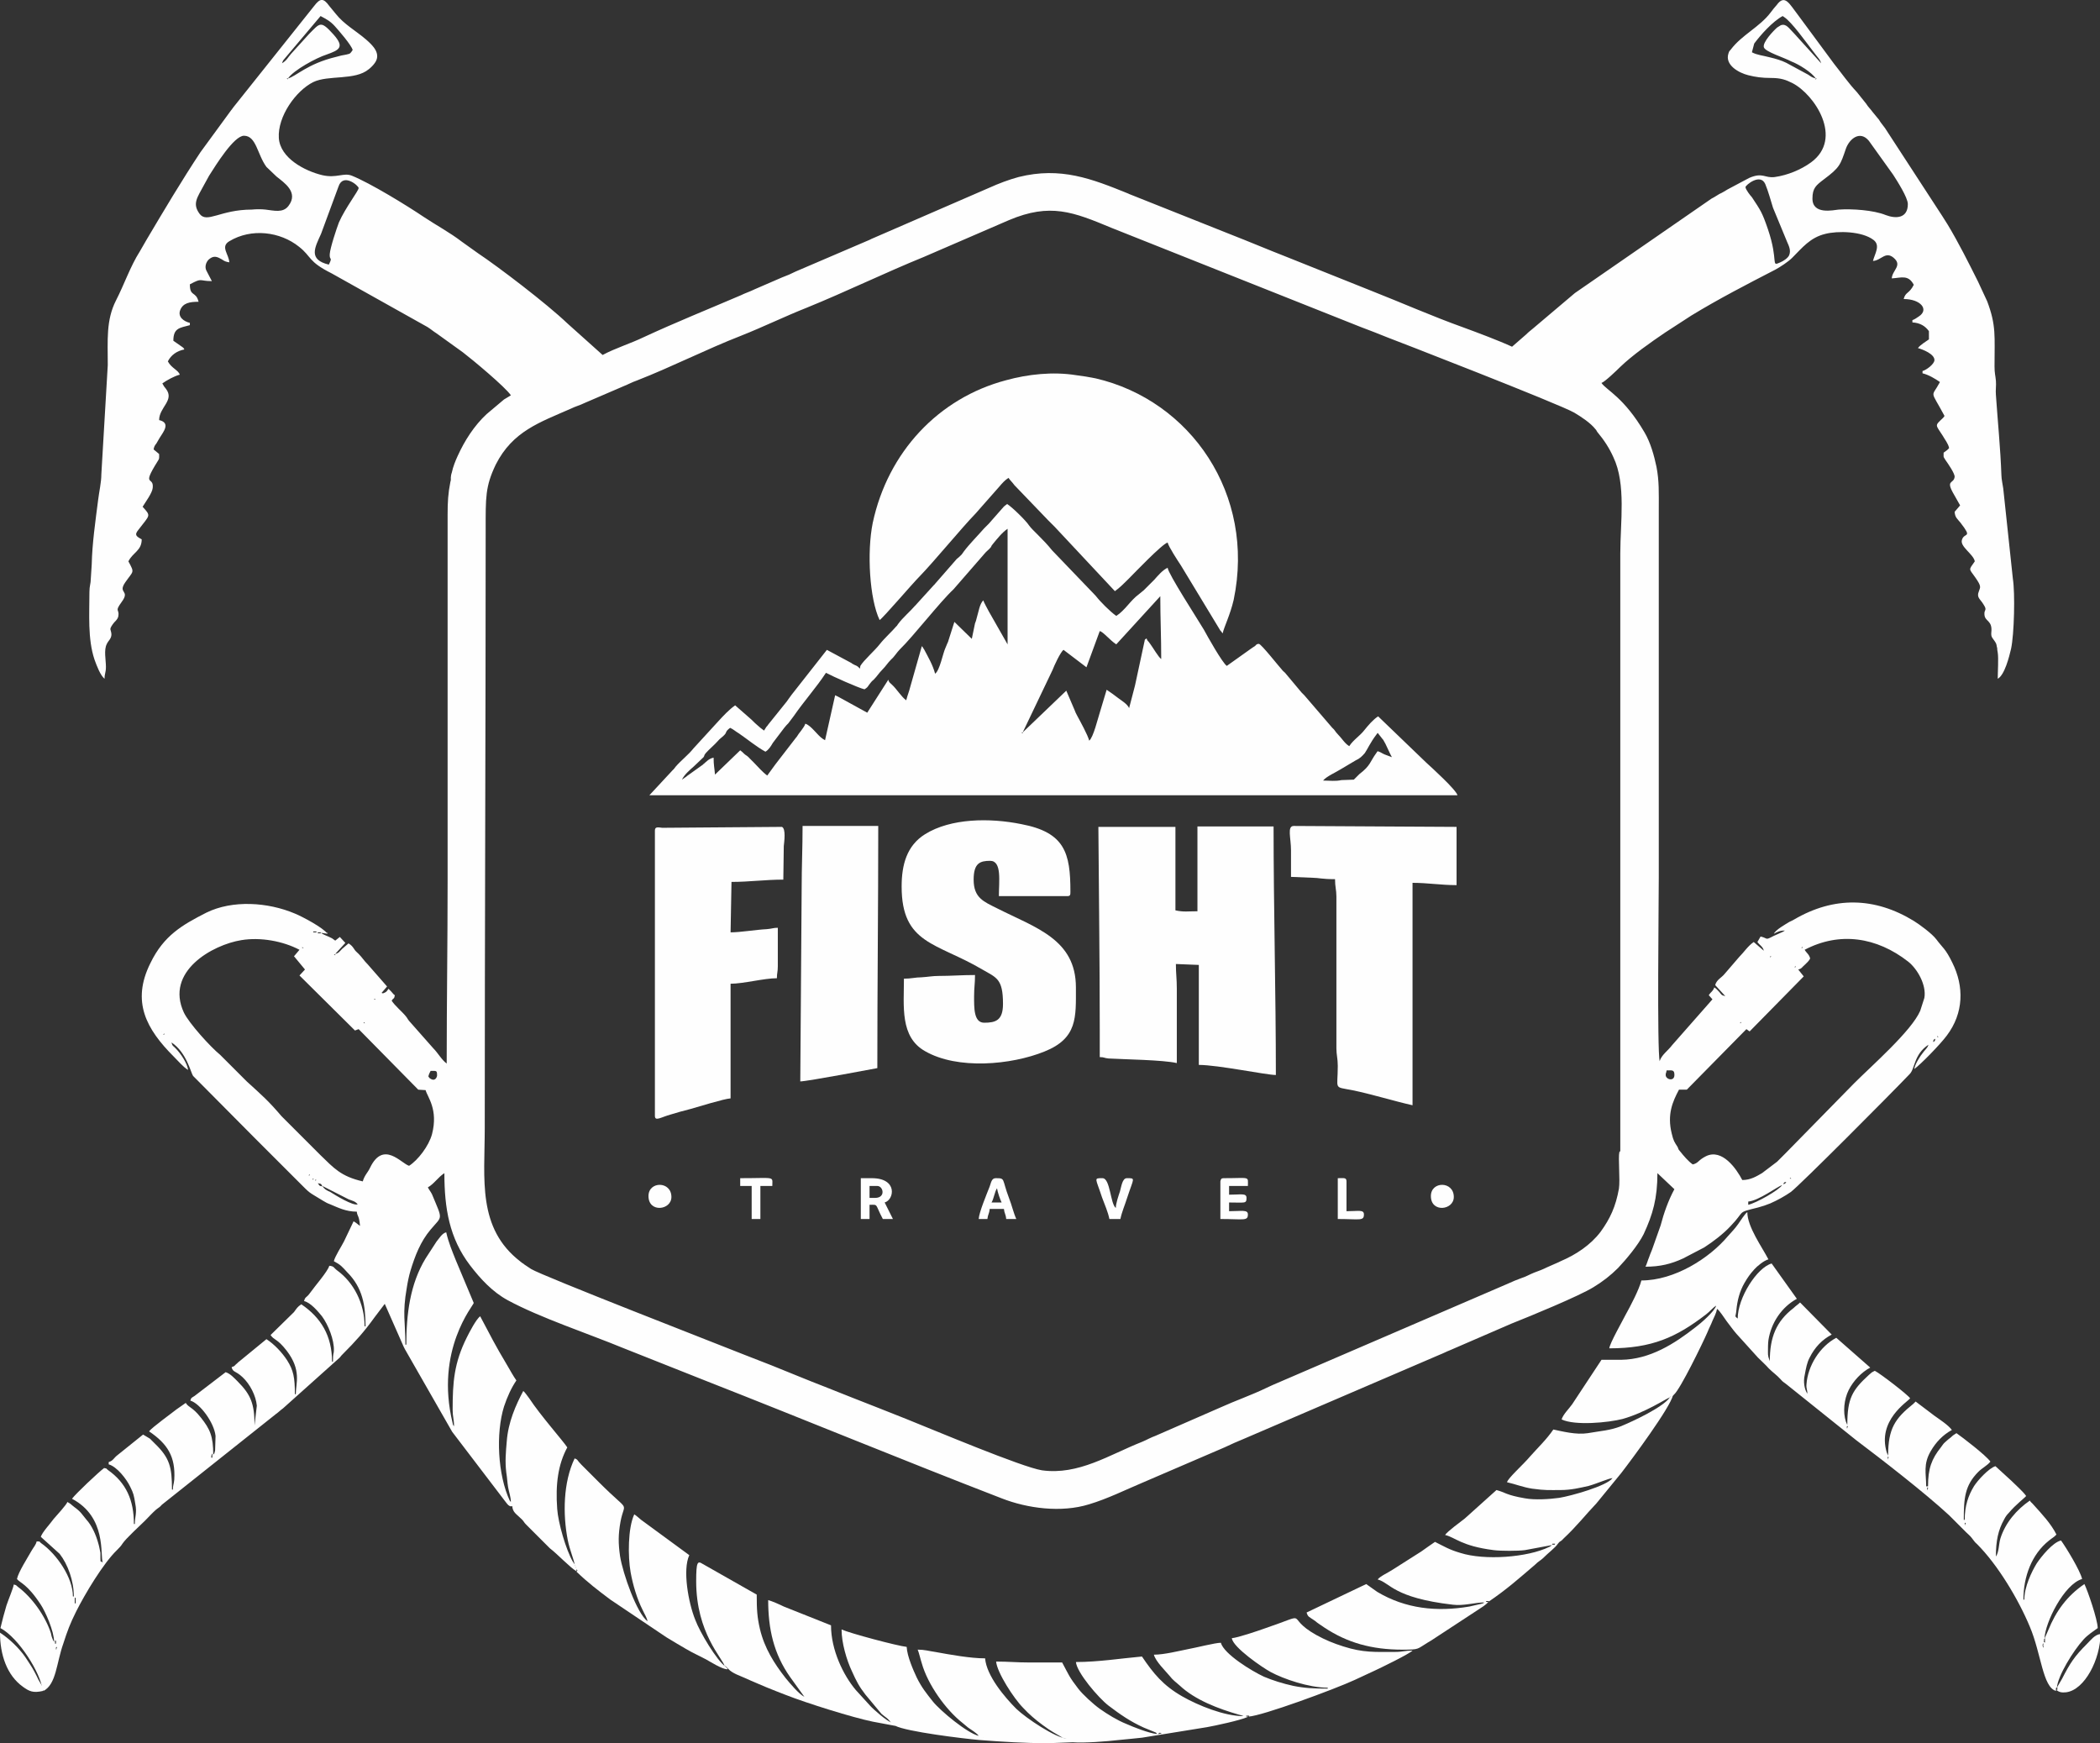 <!-- Generator: Adobe Illustrator 21.1.0, SVG Export Plug-In  -->
<svg version="1.1"
	 xmlns="http://www.w3.org/2000/svg" xmlns:xlink="http://www.w3.org/1999/xlink" xmlns:a="http://ns.adobe.com/AdobeSVGViewerExtensions/3.0/"
	 x="0px" y="0px" width="457.9px" height="380.1px" viewBox="0 0 457.9 380.1" style="enable-background:new 0 0 457.9 380.1;"
	 xml:space="preserve">
<rect x="0" y="0" width="457.9" height="380.1" fill="#333333" stroke="none"/>
<style type="text/css">
	.st0{fill:#FEFEFE;}
</style>
<defs>
</defs>
<g id="Ð¡Ð»Ð¾Ð¹_x0020_1_1_">
	<g id="_2050110861712_1_">
		<path class="st0" d="M12.2,359.4c0-0.6,0.4-0.1,0.1,0C12.4,359.4,12.2,360.1,12.2,359.4z M12,357.7c0.3,0.3,0.2-0.5,0.2,0.7H12
			V357.7z M16.3,348.4h0.2v1.2h-0.2V348.4z M111.4,327.7l0.3,0.5L111.4,327.7z M46.3,316.9v1c-0.3-0.4-0.3,0.5-0.2-0.5
			C46.2,316.9,46.2,317.2,46.3,316.9z M98.9,311.2L98.9,311.2z M55.2,310.5l-0.1,0.5L55.2,310.5z M63.6,304.2L63.6,304.2
			C63.7,304.3,63.6,304.3,63.6,304.2z M70.3,258.6l5.7,2.9c1,0.4,1.4,0.4,2,1.1c-1,0.4-4.9-2-6-2.7
			C71.3,259.6,70.7,259.3,70.3,258.6L70.3,258.6z M388.6,258.4c-0.7,1.1-5.6,3.9-7.4,4.3V262C383.5,261.8,387.6,258.7,388.6,258.4z
			 M388.8,258.2l-0.2,0.2L388.8,258.2z M70.3,258.7c-0.9-0.2-0.5-0.1-1-0.7C70.2,258.2,69.9,258,70.3,258.7z M388.8,258.2
			c0.4-0.5,0-0.3,0.7-0.5C389.1,258.2,389.5,258,388.8,258.2z M69.4,257.9l-0.2-0.2L69.4,257.9z M389.8,257.5l-0.2,0.2L389.8,257.5z
			 M69.1,257.7l-0.2-0.2L69.1,257.7z M390,257.2l-0.2,0.2L390,257.2z M68.9,257.4h-0.2l0.2-0.3L68.9,257.4z M390.3,257l-0.2,0.2
			L390.3,257z M68.2,257h0.2l-0.2,0.3L68.2,257z M390.3,257v-0.2l0.3,0.2L390.3,257z M68.2,257l-0.2-0.2L68.2,257z M68,256.7
			l-0.2-0.2L68,256.7z M67.7,256.5l-0.2-0.2L67.7,256.5z M67.5,256.3h-0.2l0.2-0.3L67.5,256.3z M353.1,251.2c-0.3,1.3,0.2,6-0.1,8
			c-0.7,3.9-1.9,6.5-4,9.4c-2.2,2.9-5.4,5-8.7,6.4c-0.1,0-0.1,0.1-0.2,0.1c-0.1,0-0.1,0.1-0.2,0.1l-2.5,1.1c-1,0.5-1.8,0.8-2.9,1.2
			c-1,0.4-1.8,0.9-2.8,1.2c-1.1,0.4-1.8,0.7-2.9,1.2l-51.3,22.1c-0.6,0.3-0.7,0.3-1.3,0.6c-3.3,1.6-6.8,2.8-10.1,4.3l-14.2,6.2
			c-0.5,0.2-0.8,0.3-1.4,0.6c-0.6,0.3-0.8,0.4-1.5,0.7c-7.1,2.8-13.8,7.3-21.8,6.2c-4.4-0.7-23.6-8.8-29.6-11.2
			c-2-0.8-3.8-1.5-5.8-2.3c-4.1-1.6-7.9-3.1-11.9-4.7c-3.9-1.5-7.7-3.1-11.7-4.7l-5.9-2.3c-5.5-2.2-44.1-17.2-46.5-18.7l-1.5-1
			c0,0-0.1-0.1-0.1-0.1c-0.3-0.2-0.5-0.3-0.7-0.5c-9.5-7.3-7.8-18-7.8-29.1c0-43.7,0.2-86.8,0.2-130.6c0-6.9-0.1-9.3,2.2-14.1
			c3.7-7.3,9.6-9.2,16.4-12.2c1-0.5,1.9-0.7,2.9-1.2l8.6-3.7c1-0.4,1.9-0.9,2.8-1.2c7.7-3,15.1-6.8,22.8-9.8
			c4.8-1.9,9.5-4.2,14.3-6.1c8.6-3.5,17-7.6,25.6-11.1L220,48c9-3.8,14-1.8,22.4,1.7l54.3,21.6c1.9,0.7,3.9,1.5,5.9,2.3
			c0.6,0.2,37.7,14.6,40.7,16.4c1.5,0.9,3.5,2.2,4.6,3.6c0.3,0.3,0.1,0.2,0.4,0.6c1.5,1.8,2.6,3.5,3.5,5.5c2.8,5.9,1.5,14.2,1.5,21
			L353.3,251C353.2,251.1,353.2,251.1,353.1,251.2L353.1,251.2z M363.2,234.4c0-0.5,0.1-0.3,0.2-1c1.2,0,1.7-0.2,1.7,1
			C365.1,235.9,363.2,235.4,363.2,234.4L363.2,234.4z M93.9,233.5c1.3,0,1.4-0.1,1.4,1c0,0.3-0.4,1.5-1.6,0.6c0,0-0.1-0.1-0.1-0.1
			l-0.2-0.3C93.6,234,93.7,233.9,93.9,233.5L93.9,233.5z M421,227.7l-0.2,0.2L421,227.7z M421.3,227.5l-0.2,0.2L421.3,227.5z
			 M421.5,227.2l-0.2,0.2L421.5,227.2z M37.2,227.2L37,227L37.2,227.2z M421.5,227.2c0.2-0.7,0-0.4,0.5-0.7
			C421.8,227.2,422,226.9,421.5,227.2z M37,227l-0.2-0.2L37,227z M36.8,226.8l-0.2-0.2L36.8,226.8z M422.2,226.3l-0.2,0.2
			L422.2,226.3z M36.3,226.1l0.2,0.5L36.3,226.1z M422.4,226.1l-0.2,0.2L422.4,226.1z M422.4,226.1v-0.2l0.3,0.2L422.4,226.1z
			 M36.3,226.1l-0.2-0.2L36.3,226.1z M36.1,225.9l-0.2-0.2L36.1,225.9z M35.8,225.6h-0.2l0.2-0.3L35.8,225.6z M423,225.1L423,225.1
			C423,225.2,423,225.2,423,225.1z M35.3,224.9L35.3,224.9C35.4,225,35.3,225,35.3,224.9z M380.7,224.2l-0.2-0.2L380.7,224.2z
			 M78.3,224l-0.2,0.2L78.3,224z M380.5,224l-0.2-0.2L380.5,224z M78.6,223.8l-0.2,0.2L78.6,223.8z M380.3,223.8l-0.2-0.2
			L380.3,223.8z M78.8,223.5l-0.2,0.2L78.8,223.5z M380,223.5l-0.2-0.2L380,223.5z M79.1,223.3l-0.2,0.2L79.1,223.3z M379.8,223.3
			l-0.2-0.2L379.8,223.3z M79.3,223.1l-0.2,0.2L79.3,223.1z M379.6,223.1h-0.2l0.2-0.3L379.6,223.1z M79.3,223.1v-0.2l0.3,0.2
			L79.3,223.1z M81.8,217.8v0.2l-0.3-0.2L81.8,217.8z M82,217.6l-0.2,0.2L82,217.6z M82.2,217.4l-0.2,0.2L82.2,217.4z M82.4,217.1
			l-0.2,0.2L82.4,217.1z M82.7,216.9l-0.2,0.2L82.7,216.9z M82.9,216.7l-0.2,0.2L82.9,216.7z M83.1,216.4l-0.2,0.2L83.1,216.4z
			 M392,211.4l-0.2-0.2L392,211.4z M391.8,211.2l-0.2-0.2L391.8,211.2z M391.5,210.9h-0.2l0.2-0.3L391.5,210.9z M386,208.5h0.2
			l-0.2,0.3L386,208.5z M386,208.5l-0.2-0.2L386,208.5z M385.8,208.3l-0.2-0.2L385.8,208.3z M73.1,208.1v0.2l-0.3-0.2L73.1,208.1z
			 M385.6,208.1l-0.2-0.2L385.6,208.1z M385.3,207.9l-0.2-0.2L385.3,207.9z M380.8,224.4l0.7,0.5l11.8-12l-1.2-1.5
			c0.8-0.2,0.8-0.5,1.4-1c0.5-0.5,0.9-0.8,1.2-1.4c-0.2-0.9-0.8-1.2-1.2-1.9c7.6-4,15.7-2.8,22.6,2.6c2,1.6,4,5.1,3.5,7.9l-0.9,2.8
			c-1.9,4.4-10.5,11.9-14.4,15.8l-15,15.3c-0.7,0.7-1.1,1.1-1.8,1.8l-3.3,2.5c-1.2,0.7-2.5,1.5-4.3,1.5c-1.3-2.5-4.4-6.9-7.9-5.2
			c-1.8,0.9-1.6,1.5-2.9,1.8c-1-0.7-2-1.9-2.8-2.9c-0.4-0.4-0.3-0.5-0.5-0.9c-0.7-1.1-0.9-1.3-1.3-3c-1-4.1,0.2-6.9,1.6-9.5h1.7
			L380.8,224.4L380.8,224.4z M78.2,224.4l13,13.2l1.6,0.1c0.4,1.5,2.8,4.2,1.4,9.6c-0.7,2.6-3.1,5.7-5,6.9c-1.7-0.5-5.6-5.6-8.5,0.4
			c-0.5,1.1-1.2,1.6-1.6,3c-4.8-1.1-6.3-2.9-9.3-5.8l-8.4-8.4c-2.9-3.4-4.2-4.5-7.6-7.6l-5.8-5.8c-2.1-1.7-6.8-6.9-7.9-9.2
			c-4.2-9,6.3-14.8,12.5-15.8c4.2-0.7,9.1,0.2,12.7,2.1l-1.1,1.3c0,0-0.1,0.1-0.1,0.1l2.4,2.9l-1.2,1.3l12.1,12L78.2,224.4
			L78.2,224.4z M393.5,207.1l-0.2-0.2L393.5,207.1z M65.7,206.9l-0.2,0.2L65.7,206.9z M393.3,206.9l-0.2-0.2L393.3,206.9z
			 M65.9,206.7l-0.2,0.2L65.9,206.7z M393,206.7h-0.2l0.2-0.3L393,206.7z M65.9,206.7v-0.2l0.3,0.2L65.9,206.7z M70,203.5h-0.7v-0.2
			C70.6,203.3,69.6,203.3,70,203.5z M389.7,203.3L389.7,203.3z M68.3,203.1H69v0.2h-0.7V203.1z M395.2,43.3c0-2.3,0.8-2.9,2.5-4.2
			c3.5-2.6,3.6-3.2,4.8-6.7c0.8-2.2,3.1-4,5-1.7l5.3,7.4c0.9,1.4,3.2,5,3.2,6.4c0,3.2-2.7,3.2-4.8,2.4c-2.7-1.1-7.4-1.4-10.3-1.2
			C399.8,45.8,395.2,46.9,395.2,43.3L395.2,43.3z M54.9,45.7c-6.9,0-9.8,3.1-11.4,0.9c-1.6-2.2-0.5-3.5,1-6.3l1.1-2
			c1.4-2.2,5.4-8.7,7.6-8.7c2.7,0,2.9,4.1,4.9,6.8l2.2,2.1c1.6,1.3,4.9,3.4,2.6,6.4c-1.2,1.6-3.2,1-5,0.8
			C57.1,45.6,55.8,45.6,54.9,45.7L54.9,45.7z M71.7,57.7c-4.6-1.1-3-3.8-1.7-6.7l3.8-10.3c1-3.1,4.4-0.2,4.4,0.3
			c0,0.6-2.9,4.3-4.3,7.5c-0.5,1.3-1.9,5.5-2,6.9C71.8,56.9,72.6,55.9,71.7,57.7L71.7,57.7z M380.6,40.8c0-0.4,3.2-3.1,4.3-0.7
			c0.7,1.7,1.2,3.6,1.7,5.2l3.1,7.5c0.3,0.7,0.9,1.8,0.4,2.9c-0.3,0.6-1.2,1.2-1.9,1.5c-2.2,1-0.3-0.1-2.7-7.2
			c-1.3-3.8-1.6-4.1-3.5-7C381.7,42.7,380.6,41.3,380.6,40.8L380.6,40.8z M395.9,17.1h0.2l-0.2,0.3L395.9,17.1z M62.8,17.1v0.2
			l-0.3-0.2L62.8,17.1z M395.9,17.1c-0.8-0.2-1-0.4-1.6-0.8l-4.8-2.6c-1-0.5-2.3-0.9-3.6-1.2c-1.5-0.4-2.8-0.5-3.9-1.1l0.5-1.9
			c1.4-1.9,4-4.8,6.2-6l0.3,0.2c1.7,1.1,4.8,5.5,6.2,7.3c0.4,0.5,0.7,0.9,1,1.3c0.4,0.5,0.7,0.8,0.9,1.5l-5.8-6.4
			c-1.3-1.3-1.8-2.3-3-1.9l-0.8,0.5c-0.8,0.7-3.2,3.2-2.9,4.3c0.3,1,4.3,2.2,6,3.1C392.2,14,395.1,15.8,395.9,17.1L395.9,17.1z
			 M62.8,17.1c1.2-1.8,6.2-4.5,8.4-5.2c2.8-1,4-1.6,1.5-4.4c-2.8-3.1-2.9-2.5-5.3-0.1l-3.9,4.3c-0.8,0.9-0.9,1.4-2,2.1
			c0.2-0.7,0.3-0.7,0.8-1.3l7.6-9c1.3,0.7,2.1,1.1,3.1,2.2c0.9,1,3.6,4.1,3.9,5.2c-0.5,0.7-0.4,0.8-1.4,1c-0.7,0.1-1.5,0.3-2.2,0.5
			C67,13.9,64.5,16.7,62.8,17.1L62.8,17.1z M83.2,216.5l1.2-1.4l-4.2-4.8c-0.9-0.9-1.2-1.5-2-2.3c-0.5-0.5-0.7-0.6-1-1.1
			c-0.4-0.6-0.6-0.8-1.2-1.2l-1.4,1.2c-0.6,0.6-0.7,0.9-1.5,1.1l2.2-2.4l-1.2-1.3l-1,0.8l-0.7-0.5c-1.1-0.6-1.8-0.7-2.4-1.2l1.4,0.2
			c-0.9-1.3-5.4-3.7-7.1-4.4c-5.9-2.5-13.6-3-19.3-0.2c-5.3,2.7-9.3,5-12.2,11c-4.2,8.4-0.9,14.4,5.1,20.4c1,1,2,2.2,3.1,2.9
			c-0.1-1.4-1.7-3.7-2.6-4.6c-0.6-0.7-0.8-0.5-1-1.4c3.3,2.2,4.2,6.6,4.7,7.3L55.4,248c3.3,3.3,6.3,6.3,9.6,9.6
			c2.9,2.9,2,2.1,5.4,4.2c0.7,0.4,0.8,0.5,1.6,0.8c1.7,0.7,3.4,1.6,5.8,1.6c0.1,1.1,0.5,0.7,0.7,3.1c-0.6-0.4-0.7-0.6-1.4-1
			l-2.1,4.4c-0.5,1-2,3.3-2.2,4.3c1.5,0.8,1.8,1.2,2.9,2.4c3.4,3.4,4,7.3,4,11.8h-0.2c0-5-2.4-9.6-6-12.2c-0.8-0.6-0.6-0.9-1.7-1
			c-0.3,1.2-3.2,4.5-4.1,5.8c-1,1.4-1.1,0.8-1.4,1.9c1.4,0.3,3,2.2,3.9,3.3c1.4,1.9,2.7,5.2,2.6,7.5c0,0.8-0.2,0.2-0.2,2.4h-0.2
			c0-5.6-2.4-9.6-6.7-12.5c-0.9,0.6-1,0.9-1.6,1.7l-5.1,5c0.8,1.2,1.4,0.7,3.5,3.4c3.3,4.3,2,7.1,2,9.5h-0.2c0-3.6-0.3-5.2-1.7-7.4
			c-1.1-1.7-2.8-3.5-4.5-4.6L52,297c-0.1,0-0.1,0.1-0.1,0.1c-1,0.8-0.5,0.7-1.4,1c0.3,1.2,0.8,0.7,2.4,2.2c1.6,1.5,2.9,4,3.1,6.2
			l-0.5,4.3c0-4.7-0.8-6.7-3.7-9.6c-0.7-0.7-1.6-1.7-2.6-2l-6.8,5.2c-0.6,0.4-0.7,0.3-0.9,1c2.1,0.6,5.2,4.8,5.5,7.7l-0.1,3.2
			c-0.2,0.8-0.1,0.5-0.4,0.9c0-4-0.7-5.6-2.7-8.1c-1.9-2.4-2.6-2.1-3.3-3.2c-0.7,0.5-1.3,0.9-2,1.4c-1,0.8-5.3,3.9-6,4.8
			c4,2.7,5.8,5.5,5.5,10.5c-0.1,1.1-0.3,1.2-0.3,2.2h-0.2c0-4.9-0.5-6.9-3.7-10c-0.4-0.4-0.7-0.7-1.1-1.1l-1.5-0.9l-5.6,4.5
			c-0.8,0.6-0.9,1.2-1.9,1.5v0.5c1.8,0.5,3.9,3.2,4.7,4.9c0.7,1.4,0.8,1.8,1.1,3.7c0.4,2-0.1,2.8-0.1,4.4h-0.2c0-5.2-1.7-9-5.7-11.8
			c-0.6-0.5,0-0.2-0.8-0.4c-1.2,0.9-6.2,5.6-7,6.7c7.6,4,6.1,12.3,6.7,13.9c-0.7-0.6-0.4,0.3-0.5-0.9c0-0.3,0-0.8,0-1.2
			c-0.1-0.5-0.3-1.6-0.5-2.2c-0.5-1.8-1.4-3.8-2.6-5.1c-1-1.2-1.1-1.6-2.6-2.7c-0.8-0.6-0.6-0.6-1.5-1.1c-0.2,0.6-2.3,2.9-3,3.7
			c-0.7,1-2.5,2.9-2.8,3.9l4.1,3.7c1.8,2.3,3.1,5.9,3.1,9.3h-0.2c0-4.1-3.5-9.2-6.9-11.6c-0.8-0.6,0.2-0.3-1-0.4
			c-0.2,0.8-0.7,1.3-1.1,2c-0.9,1.6-2.9,4.7-3.2,6.2c0.7,0.9,2.2,1,5.2,5.6c1,1.5,2.9,5.8,2.9,8.1l-0.2-0.3c0,0-0.2-0.5-0.2-0.5
			c-0.2-0.5-0.2-0.7-0.3-1.1c-1.2-3.7-4.1-7.8-7.2-10.1c-0.6-0.5-0.2-0.3-0.9-0.5c-0.1,0.8-1.1,3.1-1.6,4.6
			c-0.5,1.7-0.9,3.2-1.3,4.9c4.1,2.2,8.8,10,9.1,13.2l0.3,0.5c2.8-1.5,2.8-6.1,4.3-10.3c0.9-2.8,1.5-4.4,2.8-7
			c1.9-3.8,5.9-10.5,8.9-13.4c0.5-0.5,0.9-0.9,1.2-1.4c0.8-1.2,3.7-3.8,4.9-5c0.9-0.9,1.5-1.6,2.4-2.4c0.6-0.5,0.8-0.5,1.3-1.1
			l24.9-19.8c0.7-0.5,0.8-0.7,1.5-1.2l12.4-11.1c0.3-0.4,0.4-0.5,0.7-0.8c2.7-2.7,4.6-4.8,6.9-8l2.2-2.9l4.1,9.3
			c0.2,0.4,0.1,0.2,0.3,0.6l10.3,18l10.9,14.3c0.9,1.1,1.4,2.2,2.2,1.9c0.1,1.4,0.9,1.7,2.1,2.9c0.5,0.5,0.4,0.6,0.9,1.1l5.2,5.2
			c1.6,1.2,4.5,4.3,5.8,5v-0.5l-0.2-0.5l-0.2-0.5l-0.4-0.6c-1.5-2.6-3.2-8.5-3.4-11.5c-0.4-5.4,0.2-9.7,2.2-13.4
			c-0.9-1.4-5.8-6.9-8.3-10.7c-0.4-0.5-0.9-1.3-1.3-1.6c-1.6,3-3.3,6.8-3.6,11c-0.2,2.3-0.4,4.4-0.1,6.8c0.2,1.2,0.2,2,0.4,3.2
			c0.2,1.1,0.6,2.2,0.6,3.2c0-0.1-0.1-0.2-0.1-0.1s-0.1-0.1-0.1-0.1c-2.7-5.7-3.1-14.8-1.3-20.6c0.7-2.1,1.6-4.1,2.7-5.7
			c-0.7-1-1.3-2.1-2-3.3c-2.8-4.7-3.4-6-5.9-10.7c-0.9,0.7-2.3,3.4-2.9,4.6c-2.8,5.6-3.1,9.8-3.1,15.8c0,1.5,0.3,2,0.3,3.6l-0.2-0.3
			c-0.4-1.3,0.2,1-0.1-0.4c-3.9-16,4.6-25.7,4.6-26.2l-3.9-9.3c-0.8-2-1.6-3.9-2.1-6.1c-0.9,0.2-1.5,1.3-2.1,2l-2.4,3.7
			c-3.4,5.6-4.2,12.2-4.2,18.8h-0.2c0-5-0.7-6.7,0.3-12.4c0.2-1.3,0.5-2.7,0.8-3.7c1-3.3,2.2-6.4,4.4-9c2.6-3.1,2.7-1.9,0.3-7.7
			c-0.3-0.6-0.6-0.9-0.9-1.5c1.4-0.8,2.2-2.2,3.6-3.1c0,7.7,1.1,14.2,5.6,20.1c2.3,3,4.9,5.8,8.2,7.6c7,3.8,17.6,7.3,25.1,10.4
			l18.4,7.3c21.4,8.4,42.7,17.2,64.2,25.5c5.6,2.2,13,3.2,19.1,1.3c4-1.2,7.8-3.1,11.6-4.7l17.9-7.7c1.5-0.7,2.8-1.3,4.3-1.9
			l42.6-18.3c0.8-0.3,1.5-0.7,2.3-1l13.4-5.8c4.3-1.7,14.7-6,17.8-7.9c2-1.2,3.8-2.6,5.4-4.2c1.8-1.9,4.4-5,5.6-7.4
			c2-4.3,3-7.8,3-13.3l3.7,3.5c-1.3,2.4-2.3,5.2-3,7.9l-1.7,4.8c-0.3,0.9-0.5,1.2-0.8,2.1c-0.3,0.7-0.5,1.5-0.8,2.1
			c3.2,0,5.6-0.6,8.2-1.8l4.6-2.4c2-1.3,4.1-2.9,5.7-4.6c3.4-3.5,1.2-2.9,6-4.1c1.1-0.3,1.7-0.5,2.7-0.9c1.6-0.7,3.2-1.6,4.5-2.5
			c2-1.5,21.9-21.5,25.9-25.7c1.2-1.2,0.9-4.3,4.1-6.4c-0.3,0.9-0.5,0.7-1.7,2.4c-0.5,0.8-1.2,1.8-1.4,2.9c1.3-0.9,5.7-5.4,7.1-7.3
			c3.7-4.9,3.8-10.7,1.2-15.9c-1.5-3.1-2.1-3.2-3.5-5.1c-0.9-1.2-3.6-3.2-4.9-4c-8.5-5.2-17.4-5.4-26.1-0.3c-0.3,0.2-0.6,0.3-1,0.5
			c-0.8,0.5-3,1.7-3.4,2.6c0.7-0.4,1.3-0.7,2.4-0.7c-0.2,0.1-0.1,0.1-0.5,0.3l-2,0.9c-1.9,1-1.1,0.5-2.8,0.1
			c-0.3,0.5-0.4,0.7-0.7,1.2c0.6,0.8,1.2,1,1.4,1.9l-2.2-1.9c-1.3,0.9-2.1,2.2-3.2,3.3l-3.1,3.6c-0.7,0.9-1.8,1.3-2.1,2.5l2.2,2.4
			c-0.9-0.2-0.8-0.3-1.3-0.9c-0.5-0.5-0.6-0.7-1.1-1c-0.3,0.9-0.7,0.9-1.2,1.7l0.8,0.9l-8.8,10c-0.8,1.1-2.4,2.2-2.7,3.5
			c-0.6-2.3-0.2-34.8-0.2-40.1v-80.2c0-3.6,0.1-6.2-0.5-9.3c-0.5-2.4-1.3-5.3-2.6-7.5c-4.5-7.7-8.3-9.2-9.4-10.8
			c0.7-0.2,3.4-2.8,4.1-3.5c2.7-2.6,6.7-5.4,9.8-7.5l5.7-3.7c5.9-3.6,12.1-6.8,18.3-10c1.1-0.6,2.8-1.7,3.7-2.6
			c2.2-2.2,3.9-4.4,7.2-5.2c2.7-0.7,8-0.6,10.5,1.3c1.6,1.2,0.3,3-0.1,4.6c1.8-0.1,2.7-2.2,4.5-0.7c2,1.7-0.3,2.7-0.4,4.5
			c2-0.1,3.6-0.9,4.8,1.4c-1,2-1.8,1.5-2.2,3.1c3.7,0,5.6,2.3,3.3,3.8c-0.5,0.3-0.8,0.6-1.4,0.8v0.5c1.7,0.1,2.8,0.8,3.6,1.9V74
			c-0.7,0.5-1.9,1.2-2.4,1.9c1.1,0.3,3.6,1.3,3.6,2.6c0,0.9-1.8,2.2-2.6,2.4v0.5c1.3,0.3,2.8,1.2,3.8,1.9c-1.9,3.6-2.2,1.4,1,7.4
			l-0.3,0.4c-1.9,1.8-1.7,1.4-0.1,3.9c0.5,0.9,1.2,1.7,1.4,2.7c-0.4,0.5-0.7,0.6-1.2,1c0,1.3-0.1,0.7,0.4,1.6c0.5,0.7,2.1,3,2,3.7
			c-0.2,1.6-2.1,0.5-0.1,3.9c0.5,0.9,0.8,1.4,1.3,2.3l-1.2,1.4c0.1,1.3,0.6,1.5,1.3,2.4c2.7,3.5,0.8,2,0.3,3.7
			c-0.5,1.5,2.5,3.1,2.8,4.7c-1.4,2-1.3,1.5,0.1,3.5c1.4,2,1.1,2.1,0.8,3c-0.6,1.4,0.3,1.7,1,2.9c0.9,1.4,0.1,1,0.2,2.2
			c0.1,1.6,1.8,1.2,1.5,3.9c-0.1,1.1,0.3,1.2,0.8,2c0.3,0.5,0.3,0.5,0.4,1.1c0.1,0.3,0.1,0.4,0.1,0.7l0.1,0.6c0.2,1.3,0,4.2,0,5.7
			c1.5-0.8,2.5-4.8,2.9-6.5c0.7-3.2,0.9-12.2,0.4-15.3l-2.1-19.7c-0.1-0.7-0.4-2.1-0.4-2.9c-0.2-5.7-0.8-11.7-1.2-17.5
			c-0.1-1,0.1-2.1,0-3.1c-0.1-1.1-0.3-1.6-0.3-3.1c0-6.6,0.4-8.9-1.6-14.2l-2-4.3c-2.1-4.2-4.2-8.4-6.6-12.4
			c-0.4-0.7-0.8-1.2-1.2-1.9l-12.5-19.2c-0.5-0.7-0.9-1.1-1.3-1.8c-0.5-0.6-0.9-1.1-1.4-1.7c-0.5-0.7-0.9-1-1.4-1.8l-2-2.5
			c-1.8-1.9-3.4-4.2-5-6.2L392,3.2c-1.8-2.3-2.8-4.6-4.6-2.1c-0.5,0.6-0.8,0.9-1.3,1.6c-2.4,3.2-6.3,4.9-8.7,8.1
			c-0.3,0.4-0.3,0.2-0.5,0.8c-0.9,2.6,2.3,4.3,4.3,4.8c1.6,0.4,3,0.6,5,0.6c2.1,0,3.2,0.4,4.6,1.1c4.9,2.5,11.2,12.1,4.1,17.3
			c-2.2,1.6-5.1,2.8-7.9,3.2c-2.2,0.3-2.6-1.1-5.6,0.2l-4.7,2.5c-0.7,0.4-1.1,0.7-1.8,1c-0.7,0.4-0.9,0.6-1.7,1l-29.8,20.6l-9.1,7.7
			c-0.7,0.6-0.9,0.7-1.5,1.3l-3.1,2.7c-2.8-1.3-7.6-3.1-10.6-4.2c-6.7-2.4-13.5-5.4-20.1-8l-18.5-7.4c-4.1-1.6-8.1-3.3-12.2-4.9
			l-22.1-8.8c-0.1,0-0.1-0.1-0.2-0.1c-7.9-3.2-14.7-5.9-23.9-3.6c-2.2,0.6-4.3,1.4-6.3,2.3l-25.8,11.2c-0.1,0-0.1,0.1-0.2,0.1
			c-0.1,0-0.1,0.1-0.2,0.1l-16.1,6.9c-1,0.5-1.9,0.9-3,1.3l-6,2.6c-1,0.5-2,0.8-3,1.3c-7,3-14.2,5.9-21.1,9.1
			c-2.9,1.4-6.2,2.4-9,3.9l-7.7-6.9c-4.5-4.3-15-12.3-19.5-15.3l-3.5-2.5c-2.6-2-5.6-3.6-8.3-5.4c-3.7-2.5-11.7-7.4-15.7-9
			c-1.8-0.7-3.3,0.6-6.4-0.1c-3.8-0.9-9.2-3.7-9.5-8.1c-0.3-4.7,3.7-10.3,7.5-12.2c3.3-1.6,9.1-0.3,12.1-2.8c0.3-0.2,1-0.9,1.2-1.2
			c1.7-2.1-0.3-4-1.8-5.3c-2.2-1.9-4.8-3.3-6.6-5.6l-1.4-1.7c-1.3-1.8-2-1.7-3.3,0L50.8,23.5c0,0.1-0.2,0.2-0.2,0.3
			c0,0.1-0.1,0.1-0.1,0.1l-6.8,9.3c-4.1,6.2-7.9,12.6-11.7,19l-1.5,2.6c-2.1,3.3-3.4,7.2-5.2,10.7c-2.2,4.3-1.8,8.7-1.8,14.1
			l-1.4,23.8c0,1.8-0.5,3.9-0.7,5.6c-0.6,4.7-1.3,9.5-1.4,14.1l-0.2,3.1c0,1.1-0.3,1.5-0.3,2.9c0,4.8-0.4,10.2,1.1,14.7
			c0.5,1.4,1.3,3.5,2.2,4.2c0-1.2,0.3-1.3,0.3-2.6c0-1.5-0.5-3.7,0.2-5c0.3-0.7,1-1.1,1-2.1c-0.1-1.2-0.6-0.9,0.3-2.2
			c0.4-0.6,1-0.9,1.2-1.7c0.3-1.7-0.9-0.9,0.7-3.1c2-2.7-0.9-1.8,0.8-4.3c1.8-2.6,2.1-2,0.7-4.6c1-2,2.9-2.3,2.9-4.8
			c-1.3-0.7-1.6-1-0.7-2.1c2.5-3.3,2.8-2.9,0.9-5c0.6-1,2.1-3,2.2-4.1c0.3-2.7-2.5-0.1,1-5.7c0.5-0.8,0.4-0.6,0.4-1.7l-1.2-1
			c0.1-0.6,0.2-0.8,0.6-1.3c0.3-0.5,0.4-0.7,0.7-1.2c0.8-1.3,2.5-3.3-0.1-3.9c0-2.8,3.4-4.3,1.5-6.8c-0.5-0.6-0.4-0.5-0.8-1.2
			c1-0.7,2.6-1.6,3.8-1.9c-0.3-1-1.8-1.4-2.6-2.9c0.7-1.4,2-2.3,3.6-2.6c-0.2-0.3-0.1-0.3-0.4-0.5l-2-1.4c0-2.8,1.4-2.8,3.6-3.4
			v-0.5c-1.3-0.3-2.7-1.3-2.1-2.8c0.6-1.5,2-1.8,4-1.8c-0.6-2.4-1.9-1-1.9-3.8c2.8-1.5,1.9-0.7,4.8-0.7L45,59
			c-0.4-0.8-0.1-1.8,0.5-2.4c0.7-0.6,1.3-0.8,2.2-0.4c1.1,0.5,1,0.8,2.3,1c-0.1-1.8-2-3.4,0-4.6c4.8-2.9,11.1-2.1,15.2,1.2
			c2.8,2.2,1.9,3.2,7.1,5.8l20.9,11.7c0.8,0.5,1.2,0.9,2,1.4l5.7,4.1c2.1,1.6,9.3,7.6,10.5,9.4c-0.5,0.3-1,0.6-1.5,0.9l-3.8,3.2
			c-2.7,2.5-4.8,5.8-6.3,9.1c-0.5,1.1-1,2.3-1.3,3.7c-0.1,0.2-0.2,0.8-0.2,1c0,0.1,0,0.1,0,0.2s0,0.1,0,0.2c0,0.1,0,0.1,0,0.2
			l-0.1,0.4c-0.5,2.5-0.6,4.4-0.6,7.1v79.9c0,13.5-0.2,26.4-0.2,39.8c-1.1-0.8-1.9-2.3-2.9-3.3l-5.3-6c-0.4-0.5-0.3-0.5-0.7-1
			c-0.9-1.1-2.3-2.2-3.1-3.4c0.5-0.8,0.5-0.2,0.7-1.2c-0.4-0.2-0.5-0.6-1.4-1.4c-0.4,0.6-0.4,0.7-1.2,1L83.2,216.5z"/>
		<path class="st0" d="M295.2,170l-2.7,0.1c-1.4,0.3-2.5,0.1-4,0.1c0.7-0.9,2.8-1.8,3.9-2.5l3.2-1.9c0.9-0.4,1.4-0.9,2-1.6
			c0.5-0.7,1.2-2.3,2.5-4c0.1-0.1,0.2-0.3,0.3-0.4l1.1,1.4c0,0,0.1,0.1,0.1,0.1l0.5,0.9c0.5,1,0.9,2,1.4,2.9l-1.6-0.6
			c-0.7-0.3-0.8-0.5-1.5-0.7c0,0-0.1,0.1-0.1,0.1l-0.2,0.3c-1.4,1.9-1.2,2.7-3.7,4.6L295.2,170L295.2,170z M223,159.7v0.2l-0.3-0.2
			L223,159.7z M223,159.7l6.5-13.6c0.3-0.8,1.7-3.9,2.4-4.4l5,3.8l2.9-7.9c0.8,0.2,2.2,2,3.6,2.9L253,130c0,4.7,0.2,8.8,0.2,13.7
			c-0.6-0.4-1.8-2.5-2.4-3.3c-0.6-0.9-0.5-0.4-0.8-1.2c-0.6,0.4-0.3,0.3-0.5,0.9l-2,9.3c0,0.1-0.1,0.3-0.1,0.4l-1.2,4.6
			c-0.4-0.9-1.6-1.6-2.4-2.2c-0.5-0.4-0.7-0.5-1.2-0.9l-1.3-0.9l-1.5,5c-0.4,1.2-1.4,5.4-2.3,6.1c-0.3-1.2-1.9-4.1-2.6-5.4
			c-0.3-0.5-0.4-0.8-0.6-1.3l-1.8-4.2L223,159.7L223,159.7z M211.9,139.3l-3.8-3.7l-1.4,4.4c0,0.1-0.1,0.1-0.1,0.2l-0.5,1.2
			c-0.5,1.1-1.2,4.8-2.2,5.5c-0.5-1.9-1.5-3.6-2.4-5.3l-0.2-0.3c-0.4-0.6,0-0.1-0.3-0.4l-2.5,8.8c-0.3,1.2-0.6,1.8-0.9,3
			c-1.1-0.8-2.1-2.5-3.1-3.4c-0.4-0.4-0.7-0.5-0.8-1.1l-4.6,7.2l-6-3.3c-0.3-0.2-0.6-0.3-1-0.5l-2.2,9.8l-0.5-0.3
			c-1.2-0.8-2.5-2.9-3.8-3.3c-0.2,0.6-0.5,0.9-0.9,1.5c-0.4,0.5-0.7,0.9-1,1.4c0,0-0.1,0.1-0.1,0.1l-4.4,5.7
			c-0.2,0.3-0.1,0.1-0.3,0.4l-1.6,2.2c-1-0.7-2-1.9-2.9-2.8c-0.3-0.3-0.4-0.4-0.7-0.7c-0.1-0.1-0.2-0.2-0.3-0.3
			c-0.6-0.5,0.5,0.4-0.3-0.3c-0.3-0.3-0.5-0.3-0.9-0.7c-0.4-0.4-0.3-0.3-0.8-0.7l-5.5,5.3c-0.1-1.4-0.3-2-0.3-3.7
			c-1,0.2-1.5,0.8-2.2,1.4c-0.1,0-0.1,0.1-0.1,0.1l-3.5,2.5c0,0-0.1,0.1-0.1,0.1c-0.4,0.3-0.4,0.3-1,0.7c0.5-1.1,1.7-2.1,2.6-2.9
			l2.1-2c0.3-0.4,0-0.3,0.5-0.9c0.7-0.8,1.9-1.8,2.6-2.6c0.5-0.6,0.8-0.7,1.4-1.3c0.7-0.7,0.1-0.7,1.3-1.6c0.7,0.3,1.2,0.8,1.9,1.2
			c1.9,1.3,3.8,2.9,5.8,4c0.7-0.4,1.2-1.2,1.6-1.9l2.5-3.3c0.5-0.6,0.4-0.5,0.9-1l1.2-1.6c2.2-3.2,4.9-6.2,7-9.4
			c1.5,0.8,7.1,3.3,8.4,3.6c0.6-0.4,0.6-0.4,1-1c0.4-0.5,0.5-0.7,1-1.1c0.8-0.8,1.1-1.4,1.9-2.2c0.8-0.8,1.1-1.4,1.9-2.2
			c0.8-0.7,1.2-1.5,1.9-2.2c2.9-2.8,8.7-10.3,11.7-13.1l6.7-7.7c0.4-0.5,0.7-0.7,1.1-1.1c0.7-0.7,0.2-0.4,0.8-1.1
			c0.9-1.1,2.1-2.6,3.2-3.3v25.2l-4.1-7.2c-0.2-0.4-1.1-2-1.2-2.4c-0.8,0.8-1,2.4-1.5,4.1c-0.1,0.4-0.1,0.4-0.3,0.9L211.9,139.3
			L211.9,139.3z M187.5,145.8c-0.7-0.8-0.9-0.6-1.7-1.1c0,0-0.1-0.1-0.1-0.1l-5.4-2.9l-7.7,9.8c-0.3,0.4-0.5,0.7-0.8,1.1
			c0,0.1-0.2,0.2-0.2,0.3l-4.1,5.1c-0.2,0.3-0.2,0.3-0.4,0.5l-0.5,0.8c-0.4-0.3-0.4-0.3-0.8-0.6l-0.8-0.7c-0.6-0.5-0.9-0.9-1.5-1.4
			l-3.2-2.8c-1.3,0.9-2.6,2.3-3.7,3.5l-5.4,5.9c-1.1,1.4-2.7,2.6-3.9,4l-0.3,0.4c0,0-0.1,0.1-0.1,0.1c0,0.1-0.1,0.1-0.1,0.1
			l-5.2,5.6h176.2c-0.3-1.2-5.7-6.1-6.8-7.1l-10.5-10.1c-1.1,0.7-2.2,2-3,3c-1,1.3-2.4,2.1-3.3,3.5c-1-0.6-1.6-1.7-2.5-2.6
			c-0.6-0.6-0.6-0.9-1.2-1.4l-6.1-7.1c-0.2-0.2-0.4-0.4-0.6-0.6l-3.6-4.3c-0.3-0.3-0.5-0.4-0.7-0.7c-0.5-0.5-4.5-5.6-5-5.6
			c-0.6,0-0.6,0.3-0.9,0.5c-0.3,0.2-0.5,0.3-0.9,0.6l-5.2,3.7c-1-0.7-4.3-6.6-5-7.9c-1.3-2.2-7.8-12.2-7.9-13.5
			c-1.1,0.5-2.1,1.7-2.9,2.6l-2,2c-0.1,0.1-0.2,0.2-0.3,0.3l-1.1,0.9c-1.8,1.3-3,3.5-4.9,4.7c-1.3-0.9-3.5-3.1-4.5-4.4l-9.5-9.9
			c-1.9-2.4-4.3-4.4-5-5.4c-0.7-1.1-3.8-4.1-4.8-4.7c-0.4,0.3-0.7,0.5-1,0.9c0,0-0.1,0.1-0.1,0.1l-2.9,3.3c-0.4,0.4-0.6,0.6-1,1
			c-1.4,1.6-3.2,3.4-4.4,5l-0.5,0.7c-0.4,0.4-0.7,0.7-1.1,1l-4.8,5.5c0,0.1-0.1,0.1-0.1,0.1l-4,4.4c0,0.1-0.1,0.1-0.1,0.1
			c-1.2,1.4-2.7,2.6-3.8,4.1l-0.2,0.3c0,0.1-0.1,0.1-0.1,0.1c-1.1,1.3-2.6,2.6-3.7,4c-1,1.3-3.5,3.5-4.2,4.7L187.5,145.8
			L187.5,145.8z"/>
		<path class="st0" d="M191.8,135.2c0.8-0.5,7.1-7.9,8.7-9.5c3.2-3.3,9.1-10.5,12.2-13.7l5.2-5.9c0.6-0.7,1.2-1.4,2-1.9
			c0.4,0.6,0.8,0.9,1.3,1.6l7.4,7.7c0.5,0.5,0.9,0.9,1.4,1.4l13.1,14c1-0.7,2-1.7,2.9-2.6c1.3-1.3,7.4-7.7,8.6-8
			c0.2,0.9,2.3,4.1,2.9,5l8.6,14.2c0,0,0.1,0.1,0.1,0.1c0,0,0.1,0.1,0.1,0.1c0.3,0.4,0.1,0.2,0.3,0.4c0.3-1.4,1.6-3.9,2.4-7.3
			c4.8-23-9.4-43.5-30.1-48.3c-1.5-0.3-2.7-0.5-4.3-0.7c-5-0.8-10.5-0.2-15.2,1.1c-14.8,3.9-25.8,15.7-29.1,31.1
			C189,120.4,189.6,130.6,191.8,135.2L191.8,135.2z"/>
		<path class="st0" d="M445.4,358.9c-0.1-0.5,0.3-0.9,0.1-0.1C445.6,358.8,445.6,359.8,445.4,358.9z M445.9,357.2v1
			c-0.3-0.5-0.3,0.5-0.2-0.5C445.7,357.2,445.7,357.5,445.9,357.2z M428.4,332.3c0-0.6,0.4,0,0.1,0
			C428.5,332.3,428.4,333,428.4,332.3z M420.2,324.6c0-0.6,0.4,0,0.1,0C420.4,324.6,420.2,325.3,420.2,324.6z M411.6,317.9
			c0-0.6,0.4,0,0.1,0C411.7,317.9,411.6,318.6,411.6,317.9z M402.7,311.2c0-0.6,0.4,0,0.1,0C402.9,311.2,402.7,311.8,402.7,311.2z
			 M364.1,304.7l0.2-0.2l0.5-0.2l0.2-0.2c1.4-1.2,6.3-11.3,7.3-13.6c0.4-1,0.8-1.7,1.1-2.5c0.4-0.9,0.8-1.6,1-2.6
			c0.6,0.4,1.5,1.9,2.1,2.7c0.7,0.9,1.4,1.9,2.1,2.7l4.7,5.2c0.9,0.9,1.6,1.5,2.4,2.4c0.9,0.9,1.7,1.4,2.6,2.4
			c0.5,0.6,0.7,0.6,1.3,1.1l15.1,12.1c5.7,4.3,15,11.5,20.3,16.4l3.7,3.7c0.4,0.4,0.8,0.7,1.2,1.2c0.5,0.6,0.6,0.9,1.2,1.4
			c4.5,4.5,9,12,11.5,18c2.5,5.9,2.8,13.2,5.7,14c0-1.1,0-0.5,0.2-0.7c0.2-2.6,3.6-8.1,5.8-10.5c0.9-1,2-1.7,3.1-2.5
			c0-1.8-2.2-8.2-2.9-9.6c-3.8,2.6-6.2,5.9-7.9,10.1l-0.8,1.8c0.1-3.5,4.3-11.9,8.2-13c-0.4-1.8-3.5-6.9-4.6-8.4
			c-1.8,0.4-4.3,3.5-5.3,5c-1.1,1.8-2.7,5.1-2.7,7.9h-0.2c0-5,1.8-9.9,5.6-12.9c0.6-0.5,1.2-0.8,1.6-1.3c-1.2-2.4-3.2-4.5-5-6.5
			c-0.4-0.5-0.5-0.4-0.8-0.9c-2.9,2-5.3,4.8-6.4,8.2c-0.4,1.3-0.3,3-1,4c0-3.4,0.5-5.8,1.8-8.1c0.3-0.6,0.6-1,1-1.4
			c1.5-1.8,3.5-3.3,3.8-3.7c-0.7-1-2.2-2.3-3.2-3.3l-3.5-3.2c-1.4,0.4-3.9,3.1-4.7,4.4c-1.2,2-2,4.2-2,7.3h-0.2
			c0-4.7,0.2-7.5,3.2-10.5c0.8-0.8,2-1.4,2.6-2.2c-1-1.4-6.1-5.3-7.4-6.2c-0.5,0.3-0.8,0.5-1.2,0.9c-0.5,0.4-0.8,0.6-1.2,1
			c-0.5,0.4-0.6,0.7-1,1.2c-2,2.5-2.8,4.6-2.8,8.5H420c0-2.8-0.7-4.8,1-7.7c1.1-1.9,2.6-3.5,4.6-4.6c-0.8-1.1-2.7-2.3-3.8-3.1
			l-4.1-3.1c-0.1,0.1-0.3,0.3-0.5,0.5c-4,3.2-5.5,5.4-5.5,11.3l-0.3-0.7c-2.1-7,4.5-11,5.1-11.8c-0.4-0.7-6.5-5.4-7.7-6
			c-0.8,0.4-0.6,0.3-1.3,0.9c-3.6,3.3-4.7,5.1-4.7,10.9l-0.3-0.7c-0.7-2.1-0.4-4.9,0.6-6.9c1-2,2.8-3.9,4.7-4.9l-7.4-6.5
			c-3.6,1.9-6.2,6.1-6.5,10.1c-0.1,1,0.2,1.2,0.2,2.1c-0.7-1-0.9-2.7-0.6-4c0.3-1.6,0.5-2.8,1.1-3.9c1.1-2.2,2.7-3.9,4.8-5l-6.9-7
			c-0.5,0.5-0.9,0.7-1.4,1.2c-3.8,2.9-5.2,6.4-5.2,11.6l-0.3-0.9c-0.1-0.6-0.1-0.5-0.1-1.1c0-0.9,0-1.8,0.1-2.6
			c0.6-3.8,2.9-7.2,6.2-9l-5.5-7.7c-3.2,0.9-7.4,7.5-7.4,12c-0.8-0.6-0.4-0.4-0.3-1.7c0.2-2.2,0.7-4.2,1.8-6.1
			c0.7-1.2,1.2-1.9,2.1-2.9c0.6-0.7,2.2-2,3.1-2.2c-1.4-2.7-4.6-7.1-4.6-10.3c-0.5,0.3-1.5,1.9-2,2.6c-0.7,1-1.4,1.7-2.2,2.6
			c-4.1,4.9-11.7,9.7-18.9,9.7c-0.5,2-2.4,5.6-3.4,7.4c-0.7,1.4-3.5,6.3-3.6,7.4c9.3,0,14.6-2.4,21.1-7.4c0.8-0.6,1.4-1.4,2.2-1.9
			c-0.3,1.2-3.4,3.9-4.5,4.7c-4.6,3.6-9.9,7-16.2,7.1h-4.3l-6.4,9.7c-0.7,1-1.9,2.1-2.3,3.3c2.9,1.4,10.2,0.7,13.3-0.1
			C358.8,308,363.4,304.9,364.1,304.7L364.1,304.7z"/>
		<path class="st0" d="M239.8,224.5v6c1,0,0.9,0.2,1.9,0.3c3.4,0.2,11.9,0.3,14.9,1v-16.3c0-2.1-0.2-3.2-0.2-5.3l5,0.2v21.8
			c4.2,0,14.7,2.2,16.8,2.2c0-17.8-0.5-36.5-0.5-54.2h-16.6v18.5c-2.1,0-3,0.2-4.8-0.2v-18.2h-16.8
			C239.6,195.2,239.8,209.5,239.8,224.5L239.8,224.5z"/>
		<path class="st0" d="M234,379.8L234,379.8z M233,379.3l0.5,0.1L233,379.3z M233,379.3l-0.5-0.2L233,379.3z M214.3,378.8
			L214.3,378.8C214.4,378.9,214.3,378.9,214.3,378.8z M213.8,378.6L213.8,378.6z M213.8,378.6l-0.5-0.2L213.8,378.6z M252.7,377.9
			c0.3-0.3,0.9,0.4,0.3,0.1C253,378,252.3,378.3,252.7,377.9z M272.4,374.3c-1.2,0-0.4,0-0.7-0.2C273,374.1,272.1,374.1,272.4,374.3
			z M232.6,379.1c-2.5-0.2-8.8-4.4-11-6.5c-2.5-2.5-6.5-7.2-6.8-11c-3.2,0-7.6-0.8-10.9-1.4c-1.4-0.2-2.3-0.5-3.8-0.5
			c0.3,0.7,0.6,2.1,0.9,3c1.3,4.6,5.2,10.1,8.9,13c0.5,0.4,0.7,0.6,1.2,1c0.7,0.5,1.9,1.2,2.3,1.8c-2.5-0.6-8.3-5.4-10-7.5
			c-1.5-1.9-2.4-3-3.5-5.2c-0.7-1.5-2.1-4.6-2.2-6.7c-2-0.2-12.5-3-14.2-3.8c0,2.9,1.1,6.7,2.3,9.2c0.9,2,1.5,3.2,2.9,5l3.5,4.2
			c0.9,0.8,1.4,0.9,2.1,2l0.2,0.2l0.5,0.2l0.2,0.2c2.5,1.3,14.9,2.8,18.3,3.1c5.2,0.4,9.9,0.7,15.1,0.7l5.3-0.2
			c2.6,0.2,7.5-0.2,10.1-0.5c1.8-0.2,3.4-0.3,5-0.5l14.2-2.3c1.7-0.3,7.3-1.5,8.8-2.2c0,0,0.1-0.1,0.2-0.1c2.9-0.1,18.9-6,23.2-8
			l4.3-2c0.9-0.4,7.7-3.7,8.3-4.4c-1.6,0-2.2,0.3-3.8,0.3c-4.4,0-6.9,0.2-11.3-1.2c-2.2-0.7-3.9-1.4-5.9-2.5
			c-7.3-4.1-0.7-5-11.3-1.4c-1.4,0.5-5.8,2-7.1,2.1c0.2,2,6.8,6.5,8.5,7.4c2.8,1.5,8.3,3.4,12.4,3.4v0.2c-3,0-5-0.1-7.5-0.6
			c-2.3-0.5-4.5-1.2-6.4-2c-2.6-1.2-8.7-4.9-9.4-7.4c-1.2,0-5.5,1.1-7.2,1.4c-2,0.4-5.2,1.2-7.4,1.2c0.4,1.5,2.5,3.5,3.5,4.7
			c0.5,0.7,1.4,1.4,2.1,2c3.4,3.2,8.5,5.1,13,6.4c0.1,0,0.3,0.1,0.4,0.1c0.5,0.2,0.2,0,0.5,0.2c-4.1,0-9.8-2.3-13.3-4.3
			c-4.2-2.4-6.3-5-8.8-8.7c-4.5,0.4-9.5,1.2-14.4,1.2c0.2,2.3,4.9,7.8,7.1,9.5c2.5,1.9,4.8,3.5,7.7,4.8l2.2,0.9
			c0.5,0.2,0.4,0.1,0.7,0.5c-1.9-0.2-5.1-1.5-6.7-2.2c-2-0.8-4.1-2.1-5.8-3.3c-1.4-1-3.7-3.1-4.7-4.4c-2-2.6-2-2.9-3.5-5.7
			c-2.4,0-4.8,0-7.2,0c-2.7,0-4.5-0.2-7.2-0.2c0.2,2.4,3.9,8.1,5.9,10.1c1.3,1.4,2.7,2.6,4.2,3.7c2,1.5,2.6,1.7,4.4,2.8L232.6,379.1
			L232.6,379.1z"/>
		<path class="st0" d="M196.6,193.3c0,12.6,7.6,12.2,17.6,18.1c3.1,1.8,4.5,2,4.5,7.5c0,3.6-1.6,4.1-4.1,4.1c-2.3,0-2.2-3.3-2.2-5.8
			c0-1.9,0.2-2.7,0.2-4.6c-2.9,0-5.2,0.2-7.9,0.2c-1.4,0-2.2,0.2-3.8,0.3c-1.3,0-2.2,0.3-3.8,0.3c0,6-0.9,12.7,4.6,15.8
			c7.1,4.1,18.8,3,26,0.1c7.3-2.9,6.9-7.5,6.9-14c0-10.5-8.8-13-17.1-17.2c-3-1.5-5.2-2.3-5.2-6.3c0-3.6,1.4-4.1,3.6-4.1
			c2.6,0,1.9,4.5,1.9,7.7h14.9c0.7,0,0.7-0.3,0.7-1c0-8.4-1.2-12.9-10.7-14.7c-6.9-1.4-15.4-1.3-21,2.2
			C197.7,184.4,196.6,188.6,196.6,193.3L196.6,193.3z"/>
		<path class="st0" d="M142.8,181.1v62.2c0,1.3,1.3,0.3,3.5-0.3c1.3-0.4,2.7-0.8,4.3-1.2c1.8-0.5,7.2-2.2,8.7-2.3v-25
			c2.8,0,7.3-1.2,10.1-1.2c0-1.2,0.2-1.3,0.2-2.6v-8.4c-1,0-1.2,0.2-2.4,0.3c-2.2,0.1-5.8,0.7-7.9,0.7l0.2-11
			c3.9,0,7.4-0.5,11.3-0.5l0.1-7.3c0.1-1,0.5-3.8-0.4-4.2l-26.1,0.2C143.5,180.4,142.8,180.2,142.8,181.1L142.8,181.1z"/>
		<path class="st0" d="M281.5,185.4v5.8l4.8,0.2c1.2,0,1.9,0.3,4.8,0.3c0,1.7,0.3,2.3,0.3,3.8v33.1c0,1.4,0.3,2.2,0.3,3.8
			c0,5.3-1,4.5,3.1,5.3c4,0.8,9.2,2.4,13.2,3.3v-48.5c3.3,0,6.2,0.5,9.6,0.5v-12.7l-35.5-0.2C280.6,180.1,281.5,182.7,281.5,185.4z"
			/>
		<path class="st0" d="M324.7,349.3c-1.2,0-0.4,0-0.7-0.2C325.3,349.1,324.4,349.1,324.7,349.3z M339.1,336.6
			c-0.3,0.3,0.4,0.2-0.7,0.2C338.7,336.6,338,336.6,339.1,336.6z M339.1,336.6l0.5-0.3L339.1,336.6z M352.1,322l-0.5,0.2L352.1,322z
			 M352.5,321.7l-0.5,0.2L352.5,321.7z M353,321.5l-0.5,0.2L353,321.5z M353,321.5L353,321.5z M364.3,304.5l-0.2,0.2
			c-1.4,2.1-8,5.2-10.7,6.3c-2.3,0.9-4.3,1-7.2,1.5c-2.5,0.4-5.6-0.4-7.5-0.8c-1.4,2.1-3.6,4.2-5,5.8c-1.6,1.9-4.9,4.8-5.1,5.7
			c1.8,0.4,3.5,1.1,5.5,1.4c2.9,0.4,3.7,0.3,6.2,0.3c2.3,0,4.3-0.5,6.1-0.9c1.8-0.5,4.5-1.7,5.2-1.7c-1.2,1.7-9.1,3.9-11.6,4.3
			c-2.1,0.3-5.4,0.5-7.5,0.1c-4.1-0.7-4.3-1.3-6.2-1.8l-6.9,6.2c-0.9,0.7-3.9,2.9-4.3,3.6c2.2,0.5,3.5,2.4,10.6,3.3
			c1.5,0.2,5.3,0.2,6.8,0l5.9-1.1c-0.3,0.2,0,0.1-0.6,0.4c-4.7,2.3-14.1,3-19.4,1.3c-2.4-0.7-3.5-1.4-5.5-2.4c-1,0.7-1.9,1.3-3,2.1
			l-6.3,4c-0.9,0.6-2.7,1.4-3.2,2.1c2.7,0.7,3.4,4,16.4,5.5c2.4,0.3,4.8-0.5,6.9-0.5c-0.1,0-0.1,0-0.2,0.1c0,0.1-0.1,0.1-0.2,0.1
			c-1.2,0.5,0.9-0.3-0.3,0.1l-2.6,0.6c-7.1,1.2-13.9,0.5-20.1-3.2c-0.9-0.6-1.5-1.1-2.4-1.7l-13,6.2c0.3,1,0.5,0.9,1.8,1.8
			c0.7,0.6,1.4,1,2.1,1.5c5,3.3,10.3,4.8,17,4.8c3.8,0,3.1-0.1,5.6-1.6c0.9-0.5,1.4-0.9,2.2-1.4l8.7-5.7c0.6-0.4,1.8-1.1,2.2-1.7
			c4-2.7,6.8-5.2,10.3-8.2c0.6-0.6,0.9-0.7,1.6-1.3c1.3-1.3,2.7-2.3,3.3-3.2c0.5-0.7,0.5-0.3,1.2-1.1c2.9-2.7,4.9-5.3,7.2-7.7
			l5.4-6.6c2.4-3.1,10.7-14.3,11.3-17h-0.2L364.3,304.5L364.3,304.5z"/>
		<path class="st0" d="M174.5,235.8c1.5,0,16.8-2.9,16.8-2.9c0-17.9,0.2-35.1,0.2-52.8H175c0,4.8-0.2,8.8-0.2,13.7L174.5,235.8
			L174.5,235.8z"/>
		<path class="st0" d="M141.6,354.1L141.6,354.1z M141.4,353.6l0.2,0.5L141.4,353.6z M141.4,353.6l-0.2-0.2L141.4,353.6z
			 M125.3,341.2l0.2,0.5l0.2,0.5c0.3,0.4,0.3,0.1,0,0.5c2.5,2.4,4.6,4,7.4,6.1l12.2,8.2c1.5,0.9,2.8,1.7,4.2,2.5
			c1.5,0.9,2.9,1.5,4.4,2.3c1.1,0.6,3.4,2.1,4.7,2.2v-0.2l-0.2-0.2l-0.2-0.2c-1.9-1.3-5.6-7.5-6.6-10.2c-1.5-3.7-2.8-10.9-1.3-14.1
			l-10.5-7.7c-0.5-0.4-1-0.9-1.5-1.2c-1.4,3-1.4,9.2-0.8,12.6c0.5,2.8,1.4,5.8,2.6,8.2c0.4,0.9,0.9,1.6,1.1,2.5
			c-2.3-1.6-5.4-10.4-6-14.2c-0.4-2.8-0.4-4.7,0.1-7.5c0.9-4.8,2.3-1.6-4.6-8.5c-0.9-0.9-1.7-1.7-2.6-2.6c-0.5-0.5-0.8-0.8-1.3-1.3
			c-1.1-1.1-0.7-1.1-1.5-1.4c-2.5,5.2-2.6,12.2-1.5,17.8C124.2,337.9,125.2,340.2,125.3,341.2L125.3,341.2z"/>
		<path class="st0" d="M176.4,370.9L176.4,370.9z M176.4,370.9l-0.2-0.2L176.4,370.9z M176.2,370.7l-0.2-0.2L176.2,370.7z
			 M175.9,370.5l-0.2-0.2L175.9,370.5z M175.7,370.2l-0.2-0.2L175.7,370.2z M158.2,363.3l0.2,0.2l0.2,0.2l0.2,0.2
			c0.9,1,2.6,1.5,3.9,2.1c1.5,0.7,2.8,1.2,4.4,1.9c1.5,0.6,2.7,1.1,4.3,1.7c4.6,1.8,14.5,4.9,18.9,5.8l4.8,0.9c0,0,0.1,0,0.2-0.1
			l-0.2-0.2l-0.5-0.2l-0.2-0.2c-1-0.3-3.9-2.8-4.7-3.7l-3.1-3.4c-2.7-3.2-5.4-8.7-5.4-14.1l-10.3-4.1c-0.8-0.4-2.6-1.2-3.4-1.4
			c0,6.3,1.2,11.7,4.8,16.8l3.1,4.3c-1.3-0.7-3.1-2.9-4.1-4.1c-2.5-3.2-4.6-6.5-5.6-10.7c-0.6-2.6-0.7-4.2-0.7-7.5l-11.8-6.7
			c-1.1-0.7-1.4-0.5-1.4,3.8c0,11.3,5.8,16.8,6.2,18.5L158.2,363.3z"/>
		<path class="st0" d="M9.4,368l-1-1.7c-0.3-0.6-0.5-1.1-0.9-1.8c-0.7-1.3-1.3-2.1-2-3.2c-1.4-2-3.5-4-5.5-5.3c0,4.8,1.5,9.3,5,11.8
			c1.4,1,2.2,1.4,4.4,0.9V368L9.4,368z"/>
		<path class="st0" d="M448.6,367.8c0,1.1,0,0.5-0.2,0.7c0.6,0.5,1.2,0.6,2.1,0.5c4.1-0.5,7.5-7.3,7.5-12.7
			c-1.2,0.1-2.1,1.3-2.9,2.1c-2.8,2.8-3.7,4.2-5.5,7.7L448.6,367.8z"/>
		<path class="st0" d="M190.8,261.2h-1.2v-2.6h1.7C192.6,258.6,193.2,261.2,190.8,261.2z M187.7,265.8h1.9v-3.1c2,0,1.1-0.3,2.9,3.1
			h2.2l-1.8-3.6c2.1-0.6,2.9-5.3-2.8-5.3h-2.4V265.8L187.7,265.8z"/>
		<path class="st0" d="M266.1,257.6v8.2c5.1,0,6,0.5,6-1c0-1.1-1.4-0.7-4.1-0.7v-1.9c3.5,0,3.8,0.3,3.8-1c0-1.1-1.2-0.7-3.8-0.7
			v-1.9h4.1c0-2.2,0.6-1.7-5.3-1.7C266.3,256.9,266.2,257.1,266.1,257.6L266.1,257.6z"/>
		<path class="st0" d="M217.4,259.1c0.1,0.8,0.7,2.5,1,3.1h-2.2C216.7,261.4,216.9,259.8,217.4,259.1z M213.4,265.8h1.9
			c0.1-1,0.4-1.1,0.5-2.2h3.1c0.1,1,0.4,1.1,0.5,2.2h2.2c-0.6-1.3-1-3.1-1.6-4.6c-1.6-4.2-0.7-4.3-2.9-4.3c-0.9,0-1,1-1.3,1.8
			C215.1,260.5,213.5,264.3,213.4,265.8z"/>
		<path class="st0" d="M241.9,265.8h2.4c0.3-1.5,1-3.1,1.5-4.7c1.4-4.3,1.9-4.2-0.1-4.2c-1,0-1.2,1.9-1.5,2.9
			c-0.3,0.9-0.9,2.6-0.9,3.6c-1.2-0.9-1.2-6.5-2.9-6.5c-2,0-1.5-0.1-0.1,4.2C240.9,262.7,241.6,264.3,241.9,265.8z"/>
		<path class="st0" d="M161.5,258.6h2.4v7.2h1.9v-7.2h2.6c0-2.2,0.8-1.7-7-1.7V258.6z"/>
		<path class="st0" d="M291.6,265.8c4.9,0,5.8,0.5,5.8-1c0-1.1-1.2-0.7-3.8-0.7v-6.5c0-0.9-0.6-0.7-1.9-0.7V265.8z"/>
		<path class="st0" d="M141.4,260.8c0,3.7,5,3.1,5,0.2C146.4,257.5,141.4,257.5,141.4,260.8z"/>
		<path class="st0" d="M312,260.8c0,3.7,5,3.1,5,0.2C317,257.5,312,257.5,312,260.8z"/>
		<polygon class="st0" points="71.3,203.4 71.3,203.6 71.5,203.4 		"/>
		<path class="st0" d="M365,304v0.3V304z"/>
		<path class="st0" d="M158.9,364h-0.3H158.9z"/>
	</g>
</g>
</svg>
